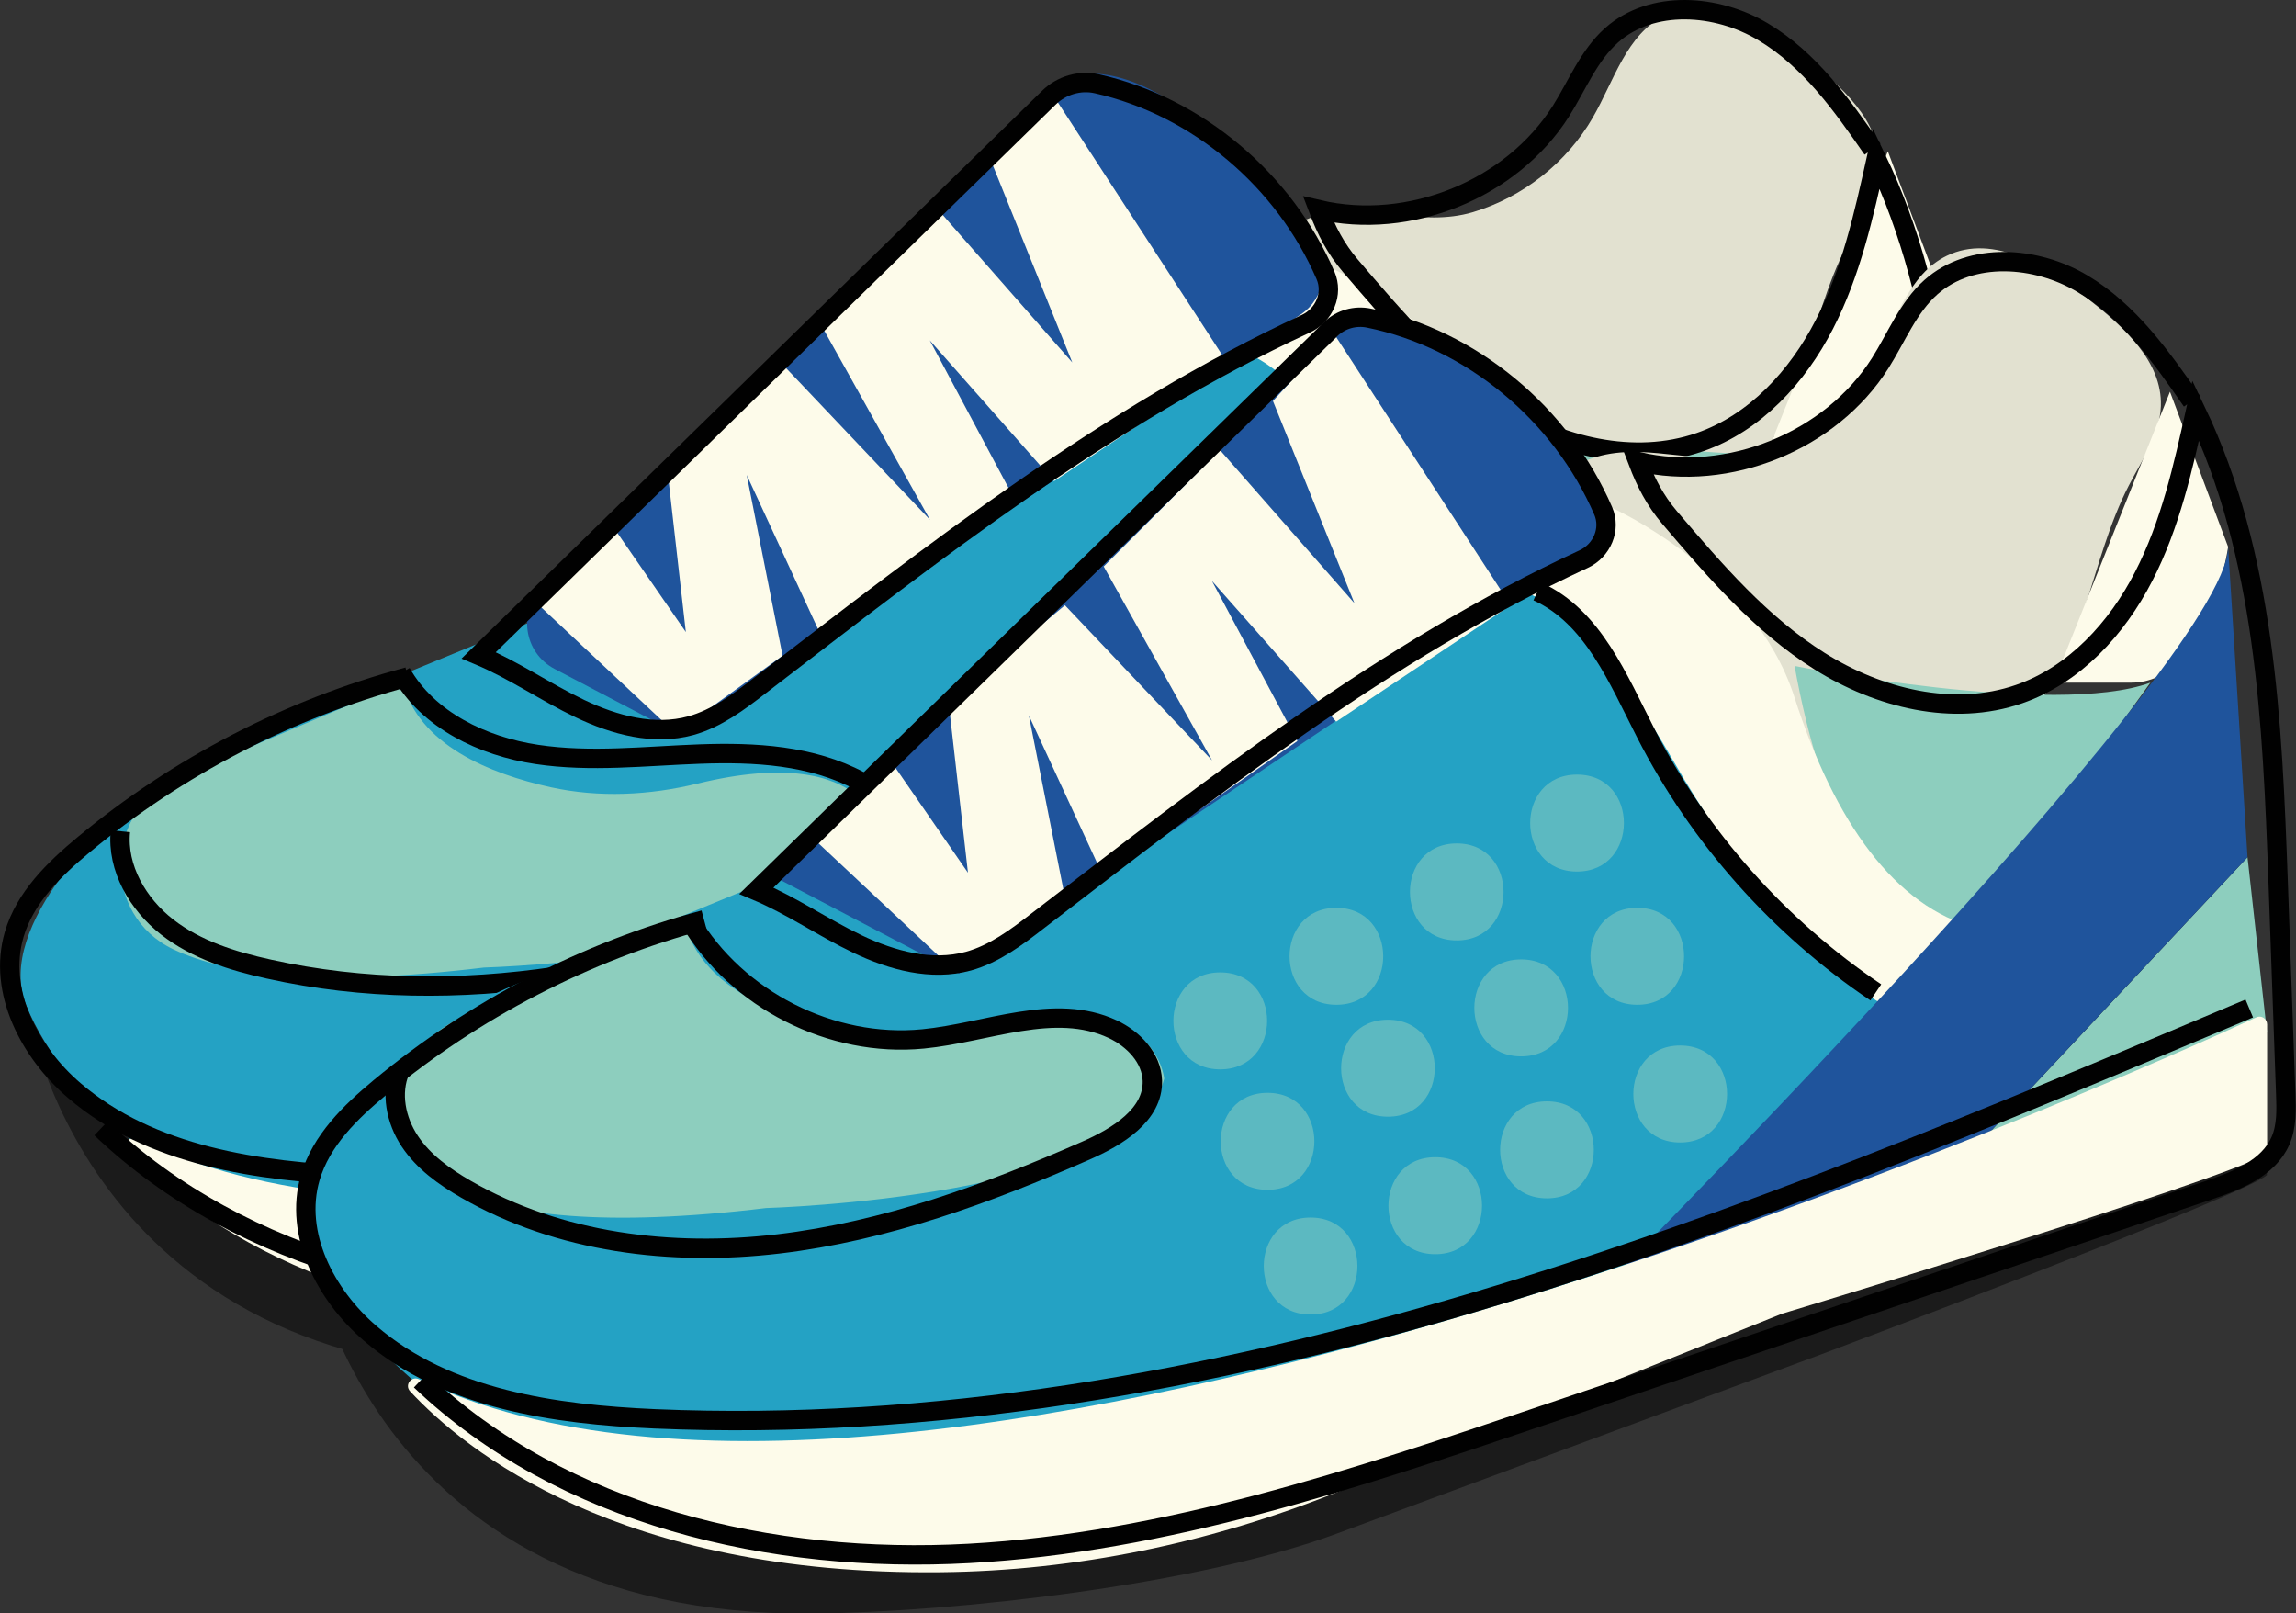<!-- Generator: Adobe Illustrator 23.1.1, SVG Export Plug-In  -->
<svg version="1.1" xmlns="http://www.w3.org/2000/svg" xmlns:xlink="http://www.w3.org/1999/xlink" x="0px" y="0px"
	 width="118.41px" height="83.19px" viewBox="0 0 118.41 83.19" style="enable-background:new 0 0 118.41 83.19;"
	 xml:space="preserve">
<rect x="0" y="0" width="118.41" height="83.19" fill="#333333" stroke="none"/>
<style type="text/css">
	.st0{fill:#E2E1D0;}
	.st1{fill:#1B1B1B;}
	.st2{fill:#24A2C4;}
	.st3{fill:#8DCEBE;}
	.st4{fill:#FDFBEA;}
	.st5{fill:#1F549C;}
	.st6{fill:none;stroke:#010101;stroke-miterlimit:10;}
	.st7{opacity:0.53;fill:#8DCEBE;}
</style>
<defs>
</defs>
<g>
	<g>
		<g>
			<g>
				<g>
					<path class="st0" d="M82.15,6.05c1.09-1.89,1.74-4.3,3.71-5.25c2.42-1.18,5.18,0.57,7.3,2.23c1.82,1.43,3.82,3.21,3.74,5.52
						c-0.05,1.48-0.97,2.77-1.65,4.09c-2.04,3.94-2.26,8.89-5.37,12.05c-2.58,2.61-6.57,3.3-10.23,3.06
						c-4.3-0.29-8.69-1.79-11.59-4.98c-2.39-2.63-5.25-10.4-0.02-11.67c2.61-0.64,5.22,0.64,7.92-0.16
						C78.54,10.17,80.81,8.38,82.15,6.05z"/>
					<path class="st1" d="M1.36,51.8c0,0,2.73,19.22,26,19c7.55-0.07,19.96-1.51,27-4.11l25-9.25c0,0,21.92-8.23,23-9.25l-1-16.38
						C101.36,31.8,29.32,67.22,1.36,51.8z"/>
					<path class="st2" d="M12.14,38.32c-3.55,1.46-6.71,3.79-8.98,6.89c-1.56,2.13-2.65,4.57-1.8,6.65c2.02,5.01,8.1,9.02,8.1,9.02
						s15.18,12.02,59.71-6.01l16.19-16.03c0,0-8.1-2-14.17-15.03c0,0-5.06-7.01-8.1-6.01L35.27,37.33l-6.07-6.01L12.14,38.32z"/>
					<path class="st3" d="M101.36,31.8l1,9c0,0-3,7-16,7L101.36,31.8z"/>
					<path class="st3" d="M78.01,21.94c0,0,13.41,2.67,18.35,0.86l-9.34,12.97C87.02,35.77,80.75,36.99,78.01,21.94z"/>
					<path class="st4" d="M62.36,18.13l6.25-4.33c0,0,7.29,3.25,9.38,9.74c2.08,6.49,5.21,10.82,9.38,11.91l-4.07,4.35
						c0,0-5.33-2.16-11.57-13C65.49,15.96,62.36,18.13,62.36,18.13z"/>
					<path class="st5" d="M27.99,30.27L54.8,4.55c0.55-0.53,1.3-0.81,2.06-0.72c1.87,0.21,5.54,1.69,10.84,8.59
						c0.92,1.2,0.65,2.94-0.61,3.79L36.21,36.93c-0.8,0.54-1.82,0.59-2.67,0.15l-4.94-2.59C27,33.65,26.7,31.51,27.99,30.27z"/>
					<path class="st4" d="M91.36,22.8c0,0,0,0,4,0s5-7,5-7l-3-8L91.36,22.8z"/>
					<path class="st3" d="M8.96,48.96c2.76,1.3,7.62,1.94,16,0.93c0,0,19.02-0.53,20.53-6.67c0,0-0.4-5.03-9.5-2.82
						c-2.5,0.61-5.09,0.74-7.6,0.19c-3.16-0.7-6.81-2.19-7.62-5.41L9.21,40.08C5.36,41.72,5.18,47.18,8.96,48.96z"/>
					<path class="st5" d="M66.36,55.8c0,0,34-34,34-40l1,16l-15,16L66.36,55.8z"/>
					<path class="st4" d="M7.07,58.72c-0.4-0.19-0.76,0.3-0.46,0.62c2.82,3.04,10.77,9.5,27.34,9.33
						c7.02-0.07,13.97-1.52,20.52-4.15l22.89-9.18c0.01,0,0.01-0.01,0.03-0.01c0.51-0.15,22.36-6.76,24.8-8.15
						c0.12-0.07,0.19-0.2,0.19-0.34v-6.42c0-0.29-0.3-0.49-0.56-0.36C95.24,43.08,32.88,71.23,7.07,58.72z"/>
					<path class="st4" d="M27.36,30.8l6.98,6.54c0.29,0.27,0.72,0.3,1.04,0.07l4.98-3.6l-1.85-9.32l3.85,8.32l10-7l-4.41-8.26
						l6.41,7.26l9-6l-9.11-14L51.1,8.27l4.2,10.42l-6.93-7.89l-6,6l5.59,10l-7.59-8l-6,5l1,8.79l-4-5.79L27.36,30.8z"/>
				</g>
				<path class="st6" d="M5.21,58.18c7.34,6.98,18.12,9.48,28.28,8.92S53.44,63.25,63.08,60c11.44-3.87,22.89-7.74,34.33-11.61
					c1.48-0.5,3.11-1.14,3.73-2.56c0.33-0.75,0.3-1.61,0.27-2.43c-0.13-3.63-0.26-7.27-0.39-10.9c-0.3-8.29-0.66-16.84-4.25-24.33
					c-0.65,2.93-1.31,5.9-2.69,8.57c-1.37,2.67-3.56,5.07-6.42,6.06c-3.4,1.18-7.25,0.21-10.29-1.7s-5.41-4.68-7.73-7.4
					c-0.75-0.88-1.23-1.81-1.64-2.89c4.68,1.09,9.95-1.05,12.5-5.08c0.84-1.33,1.43-2.86,2.61-3.91c2.08-1.85,5.43-1.61,7.82-0.18
					c2.4,1.43,4.06,3.77,5.64,6.05"/>
				<path class="st6" d="M21.04,34.9c-6.11,1.64-11.85,4.61-16.72,8.65c-1.53,1.27-3.03,2.73-3.59,4.64
					c-0.85,2.92,0.79,6.06,3.1,8.04c3.95,3.39,9.48,4.17,14.68,4.4c14.26,0.61,28.52-1.94,42.2-6S87.58,45,100.73,39.46"/>
			</g>
			<path class="st6" d="M24.69,33.79c1.81,0.76,3.44,1.9,5.22,2.75s3.81,1.4,5.71,0.88c1.34-0.37,2.48-1.23,3.58-2.08
				c8.95-6.87,17.93-13.92,28.15-18.65c0.95-0.44,1.42-1.54,1.01-2.49c-2.12-4.9-6.59-8.71-11.79-9.88
				c-0.89-0.2-1.82,0.08-2.47,0.71L24.69,33.79z"/>
			<path class="st6" d="M20.69,34.69c1.39,2.45,4.21,3.79,6.99,4.21s5.62,0.08,8.43-0.02c2.81-0.1,5.75,0.06,8.23,1.39
				c0.92,0.49,1.83,1.24,1.98,2.28c0.13,0.87-0.32,1.74-0.96,2.33s-1.46,0.96-2.27,1.3c-9.19,3.89-19.48,5.95-29.22,3.79
				c-1.87-0.41-3.75-1-5.25-2.17s-2.6-3.03-2.41-4.94"/>
		</g>
		<g>
			<g>
				<g>
					<path class="st0" d="M96.69,18.44c1.09-1.89,1.74-4.3,3.71-5.25c2.42-1.18,5.18,0.57,7.3,2.23c1.82,1.43,3.82,3.21,3.74,5.52
						c-0.05,1.48-0.97,2.77-1.65,4.09c-2.04,3.94-2.26,8.89-5.37,12.05c-2.58,2.61-6.57,3.3-10.23,3.06
						c-4.3-0.29-8.69-1.79-11.59-4.98c-2.39-2.63-5.25-10.4-0.02-11.67c2.61-0.64,5.22,0.64,7.92-0.16
						C93.08,22.56,95.36,20.78,96.69,18.44z"/>
					<path class="st1" d="M15.91,64.2c0,0,2.73,19.22,26,19c7.55-0.07,19.96-1.51,27-4.11l25-9.25c0,0,21.92-8.23,23-9.25l-1-16.38
						C115.91,44.2,43.86,79.62,15.91,64.2z"/>
					<path class="st2" d="M26.69,50.72c-3.55,1.46-6.71,3.79-8.98,6.89c-1.56,2.13-2.65,4.57-1.8,6.65c2.02,5.01,8.1,9.02,8.1,9.02
						s15.18,12.02,59.71-6.01l16.19-16.03c0,0-8.1-2-14.17-15.03c0,0-5.06-7.01-8.1-6.01L49.81,49.73l-6.07-6.01L26.69,50.72z"/>
					<path class="st3" d="M115.91,44.2l1,9c0,0-3,7-16,7L115.91,44.2z"/>
					<path class="st3" d="M92.55,34.34c0,0,13.41,2.67,18.35,0.86l-9.34,12.97C101.56,48.17,95.29,49.39,92.55,34.34z"/>
					<path class="st4" d="M76.91,30.53l6.25-4.33c0,0,7.29,3.25,9.38,9.74c2.08,6.49,5.21,10.82,9.38,11.91l-4.07,4.35
						c0,0-5.33-2.16-11.57-13S76.91,30.53,76.91,30.53z"/>
					<path class="st5" d="M39.91,45.2l30.08-28.87c0,0,4.47-1.96,12.75,9.13c0.65,0.87,0.44,2.12-0.46,2.73L49.46,50.2L39.91,45.2z"
						/>
					<path class="st4" d="M105.91,35.2c0,0,0,0,4,0s5-7,5-7l-3-8L105.91,35.2z"/>
					<path class="st3" d="M23.51,61.36c2.76,1.3,7.62,1.94,16,0.93c0,0,19.02-0.53,20.53-6.67c0,0-0.4-5.03-9.5-2.82
						c-2.5,0.61-5.09,0.74-7.6,0.19c-3.16-0.7-6.81-2.19-7.62-5.41l-11.56,4.92C19.91,54.12,19.72,59.58,23.51,61.36z"/>
					<path class="st5" d="M80.91,68.2c0,0,34-34,34-40l1,16l-15,16L80.91,68.2z"/>
					<path class="st4" d="M21.61,71.12c-0.4-0.19-0.76,0.3-0.46,0.62c2.82,3.04,10.77,9.5,27.34,9.33
						c7.02-0.07,13.97-1.52,20.52-4.15l22.89-9.18c0.01,0,0.01-0.01,0.03-0.01c0.51-0.15,22.36-6.76,24.8-8.15
						c0.12-0.07,0.19-0.2,0.19-0.34v-6.42c0-0.29-0.3-0.49-0.56-0.36C109.79,55.48,47.42,83.63,21.61,71.12z"/>
					<path class="st4" d="M41.91,43.2l6.98,6.54c0.29,0.27,0.72,0.3,1.04,0.07l4.98-3.6l-1.85-9.32l3.85,8.32l10-7l-4.41-8.26
						l6.41,7.26l9-6l-9.11-14l-3.15,3.47l4.2,10.42l-6.93-7.89l-6,6l5.59,10l-7.59-8l-6,5l1,8.79l-4-5.79L41.91,43.2z"/>
				</g>
				<path class="st6" d="M21.69,71.18c7.34,6.98,18.12,9.48,28.28,8.92s19.95-3.85,29.58-7.11c11.44-3.87,22.89-7.74,34.33-11.61
					c1.48-0.5,3.11-1.14,3.73-2.56c0.33-0.75,0.3-1.61,0.27-2.43c-0.13-3.63-0.26-7.27-0.39-10.9c-0.3-8.29-0.66-16.84-4.25-24.33
					c-0.65,2.93-1.31,5.9-2.69,8.57c-1.37,2.67-3.56,5.07-6.42,6.06c-3.4,1.18-7.25,0.21-10.29-1.7s-5.41-4.68-7.73-7.4
					c-0.75-0.88-1.23-1.81-1.64-2.89c4.68,1.09,9.95-1.05,12.5-5.08c0.84-1.33,1.43-2.86,2.61-3.91c2.08-1.85,5.43-1.61,7.82-0.18
					c2.4,1.43,4.06,3.77,5.64,6.05"/>
				<path class="st6" d="M36.31,47.43c-6.11,1.64-11.85,4.61-16.72,8.65c-1.53,1.27-3.03,2.73-3.59,4.64
					c-0.85,2.92,0.79,6.06,3.1,8.04c3.95,3.39,9.48,4.17,14.68,4.4c14.26,0.61,28.52-1.94,42.2-6s26.87-9.62,40.02-15.16"/>
			</g>
			<path class="st6" d="M39.01,45.93c1.81,0.76,3.44,1.9,5.22,2.75c1.78,0.85,3.81,1.4,5.71,0.88c1.34-0.37,2.48-1.23,3.58-2.08
				c8.95-6.87,17.93-13.92,28.15-18.65c0.95-0.44,1.42-1.54,1.01-2.49c-2.16-4.99-6.77-8.86-12.09-9.94
				c-0.7-0.14-1.43,0.06-1.95,0.56L39.01,45.93z"/>
			<path class="st6" d="M35.58,47.47c2.42,4.08,7.3,6.56,12.02,6.1c3.31-0.32,6.78-1.91,9.79-0.5c1.06,0.5,2,1.47,2.04,2.65
				c0.05,1.77-1.81,2.9-3.43,3.61c-5.08,2.23-10.35,4.16-15.86,4.81s-11.3-0.05-16.11-2.82c-1.11-0.64-2.19-1.41-2.9-2.48
				s-1-2.48-0.49-3.66"/>
		</g>
		<path class="st6" d="M79.29,30.5c2.86,1.29,4.16,4.52,5.59,7.31c2.74,5.36,6.86,10,11.86,13.36"/>
	</g>
	<path class="st7" d="M62.93,50.14c-3.22,0-3.22,5,0,5C66.15,55.14,66.16,50.14,62.93,50.14z"/>
	<path class="st7" d="M68.92,46.81c-3.22,0-3.22,5,0,5C72.14,51.81,72.14,46.81,68.92,46.81z"/>
	<path class="st7" d="M75.13,43.49c-3.22,0-3.22,5,0,5C78.34,48.49,78.35,43.49,75.13,43.49z"/>
	<path class="st7" d="M81.33,39.94c-3.22,0-3.22,5,0,5C84.55,44.94,84.56,39.94,81.33,39.94z"/>
	<path class="st7" d="M84.44,46.81c-3.22,0-3.22,5,0,5C87.65,51.81,87.66,46.81,84.44,46.81z"/>
	<path class="st7" d="M78.45,49.47c-3.22,0-3.22,5,0,5C81.67,54.47,81.67,49.47,78.45,49.47z"/>
	<path class="st7" d="M71.58,52.58c-3.22,0-3.22,5,0,5C74.8,57.58,74.8,52.58,71.58,52.58z"/>
	<path class="st7" d="M65.37,56.35c-3.22,0-3.22,5,0,5C68.59,61.35,68.59,56.35,65.37,56.35z"/>
	<path class="st7" d="M67.59,62.78c-3.22,0-3.22,5,0,5C70.81,67.78,70.81,62.78,67.59,62.78z"/>
	<path class="st7" d="M74.02,59.67c-3.22,0-3.22,5,0,5C77.23,64.67,77.24,59.67,74.02,59.67z"/>
	<path class="st7" d="M79.78,56.79c-3.22,0-3.22,5,0,5C83,61.79,83,56.79,79.78,56.79z"/>
	<path class="st7" d="M86.65,53.91c-3.22,0-3.22,5,0,5C89.87,58.91,89.88,53.91,86.65,53.91z"/>
</g>
</svg>
